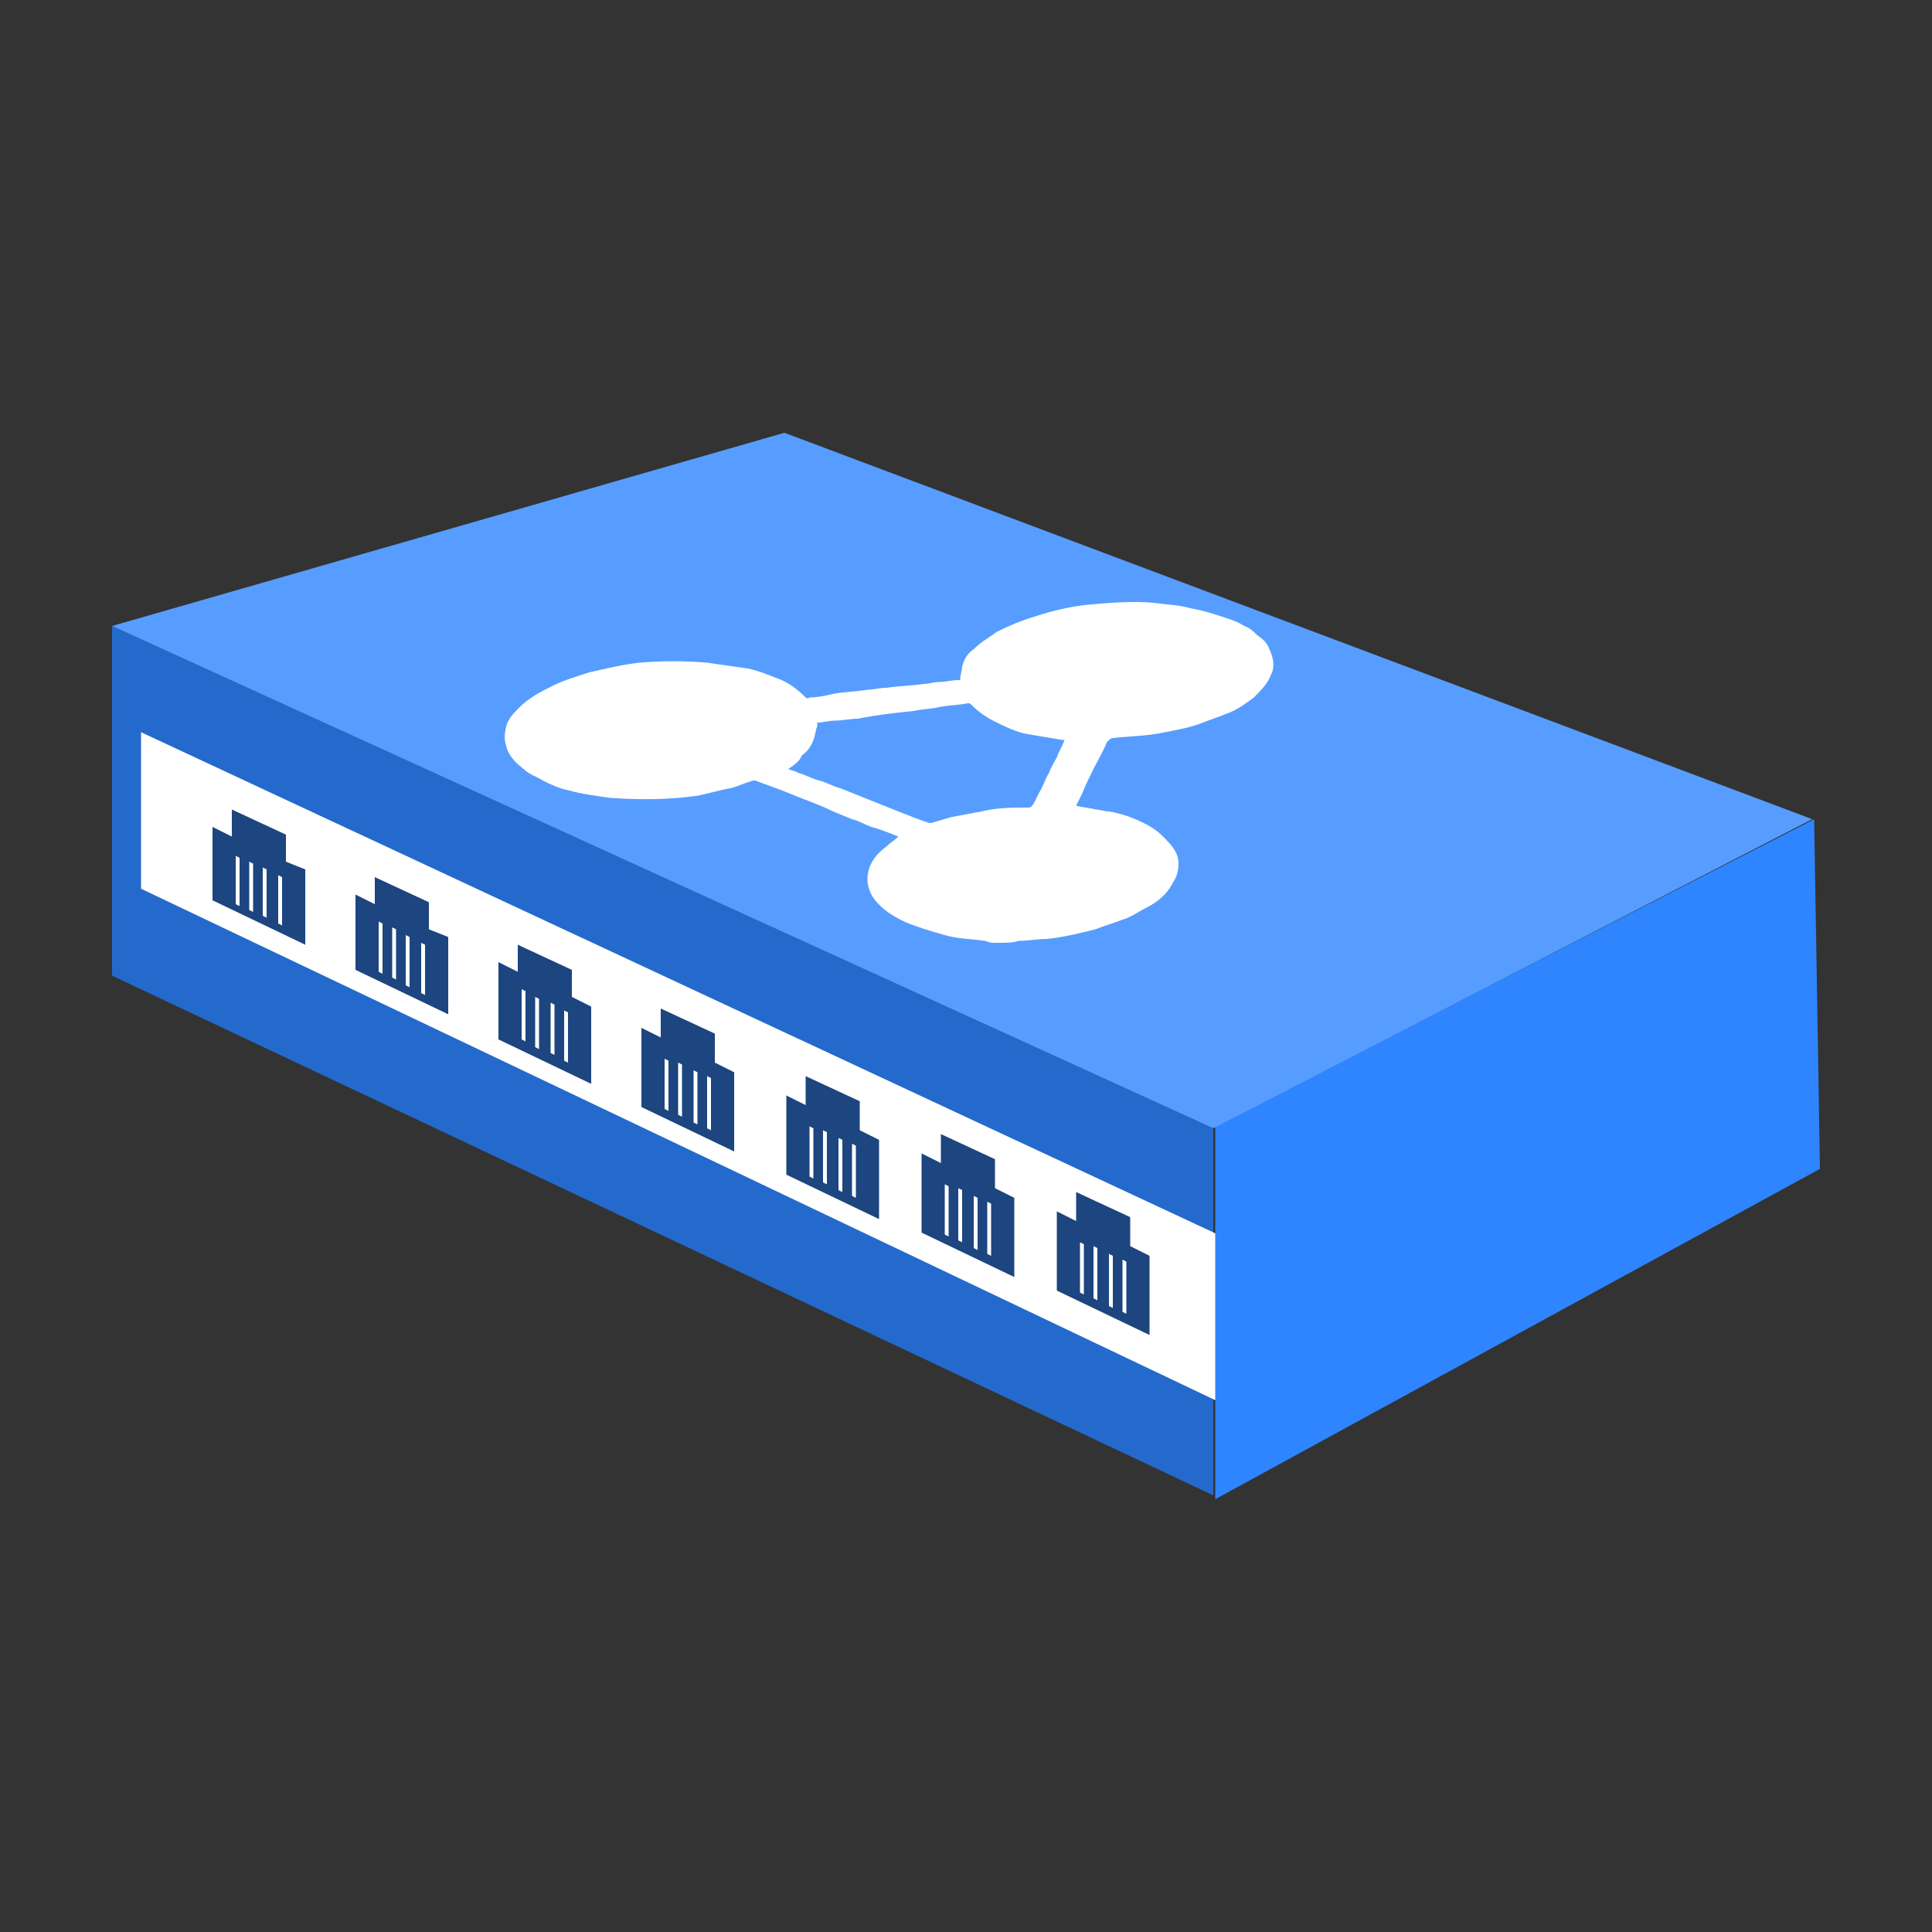 <?xml version="1.0" encoding="utf-8"?>
<!-- Generator: Adobe Illustrator 27.0.0, SVG Export Plug-In . SVG Version: 6.00 Build 0)  -->
<svg version="1.1" id="图层_1" xmlns="http://www.w3.org/2000/svg" xmlns:xlink="http://www.w3.org/1999/xlink" x="0px" y="0px"
	 viewBox="0 0 100 100" style="enable-background:new 0 0 100 100;" xml:space="preserve">
<rect x="0" y="0" width="100" height="100" fill="#333333" stroke="none"/>
<style type="text/css">
	.st0{fill:none;}
	.st1{fill:#246ACC;}
	.st2{fill:#FFFFFF;}
	.st3{fill:#2E85FF;}
	.st4{fill:#579DFF;}
	.st5{fill:#1D457F;}
</style>
	<g>
	<rect class="st0" width="100" height="100"/>
		<g>
		<g>
			<path class="st1" d="M5.8,50.5V32.4l57,26v19L5.8,50.5z"/>
			<path class="st2" d="M63.8,72.9L7.3,46v-8.1l56.6,26.4V72.9z M38.1,60.9"/>
			<path class="st3" d="M62.9,77.6l31.3-17.1l-0.3-18.1l-31,15.9V77.6z M62.9,77.6"/>
			<path class="st4" d="M5.8,32.4l57,26l31-16l-53.2-20L5.8,32.4z"/>
			<path class="st5" d="M14.8,44.6v-1.4L12,41.9v1.4l-1-0.5v3.8l4.8,2.3v-3.9L14.8,44.6z M14.8,44.6"/>
			<path class="st2" d="M12.2,46.8l0.2,0.1v-2.5l-0.2-0.1V46.8z M12.9,47.1l0.2,0.1v-2.5l-0.2-0.1V47.1z M13.6,47.4l0.2,0.1V45
				l-0.2-0.1V47.4z M14.4,45.3v2.5l0.2,0.1v-2.5L14.4,45.3z M14.4,45.3"/>
			<path class="st5" d="M22.2,48.1v-1.4l-2.8-1.3v1.4l-1-0.5v3.9l4.8,2.3v-4L22.2,48.1z M22.2,48.1"/>
			<path class="st2" d="M19.6,50.3l0.2,0.1v-2.6l-0.2-0.1V50.3z M20.3,50.6l0.2,0.1v-2.6l-0.2-0.1V50.6z M21,51l0.2,0.1v-2.6
				L21,48.4V51z M21.8,48.8v2.6l0.2,0.1v-2.6L21.8,48.8z M21.8,48.8"/>
			<path class="st5" d="M29.6,51.6v-1.4l-2.8-1.3v1.4l-1-0.5v4l4.8,2.3v-4L29.6,51.6z M29.6,51.6"/>
			<path class="st2" d="M27,53.8l0.2,0.1v-2.6L27,51.2V53.8z M27.7,54.2l0.2,0.1v-2.6l-0.2-0.1V54.2z M28.5,54.5l0.2,0.1V52
				l-0.2-0.1V54.5z M29.2,52.3v2.6l0.2,0.1v-2.6L29.2,52.3z M29.2,52.3"/>
			<path class="st5" d="M37,55v-1.5l-2.8-1.3v1.5l-1-0.5v4.1l4.8,2.3v-4.1L37,55z M37,55"/>
			<path class="st2" d="M34.4,57.4l0.2,0.1v-2.6l-0.2-0.1V57.4z M35.1,57.7l0.2,0.1v-2.7l-0.2-0.1V57.7z M35.9,58.1l0.2,0.1v-2.7
				l-0.2-0.1V58.1z M36.6,55.7v2.7l0.2,0.1v-2.7L36.6,55.7z M36.6,55.7"/>
			<path class="st5" d="M44.5,58.5v-1.5l-2.8-1.3v1.5l-1-0.5v4.1l4.8,2.3V59L44.5,58.5z M44.5,58.5"/>
			<path class="st2" d="M41.9,60.9l0.2,0.1v-2.6l-0.2-0.1V60.9z M42.6,61.2l0.2,0.1v-2.7l-0.2-0.1V61.2z M43.4,61.6l0.2,0.1V59
				l-0.2-0.1V61.6z M44.1,59.2v2.7l0.2,0.1v-2.7L44.1,59.2z M44.1,59.2"/>
			<path class="st5" d="M51.5,61.5v-1.5l-2.8-1.3v1.5l-1-0.5v4.1l4.8,2.3V62L51.5,61.5z M51.5,61.5"/>
			<path class="st2" d="M48.9,63.9l0.2,0.1v-2.6l-0.2-0.1V63.9z M49.6,64.2l0.2,0.1v-2.7l-0.2-0.1V64.2z M50.4,64.6l0.2,0.1V62
				l-0.2-0.1V64.6z M51.1,62.2v2.7l0.2,0.1v-2.7L51.1,62.2z M51.1,62.2"/>
			<path class="st5" d="M58.5,64.5v-1.5l-2.8-1.3v1.5l-1-0.5v4.1l4.8,2.3V65L58.5,64.5z M58.5,64.5"/>
			<path class="st2" d="M55.9,66.9l0.2,0.1v-2.6l-0.2-0.1V66.9z M56.6,67.2l0.2,0.1v-2.7l-0.2-0.1V67.2z M57.4,67.6l0.2,0.1V65
				l-0.2-0.1V67.6z M58.1,65.2v2.7l0.2,0.1v-2.7L58.1,65.2z M58.1,65.2"/>
		</g>
			<g>
			<path class="st2" d="M51.6,48.8c-0.2,0-0.4,0-0.6-0.1c-0.7-0.1-1.4-0.1-2.1-0.3c-0.7-0.2-1.4-0.4-2.1-0.7
				c-0.6-0.3-1.1-0.6-1.5-1.1c-0.4-0.5-0.5-1.1-0.3-1.7c0.2-0.5,0.5-0.8,0.9-1.1c0.2-0.2,0.4-0.3,0.6-0.5c-0.5-0.2-1-0.4-1.4-0.5
				c-0.3-0.1-0.6-0.3-1-0.4c-0.5-0.2-1-0.4-1.4-0.6c-0.7-0.3-1.3-0.5-2-0.8c-0.5-0.2-1.1-0.4-1.6-0.6c0,0-0.1,0-0.1,0
				c-0.4,0.1-0.8,0.3-1.2,0.4c-0.6,0.1-1.2,0.3-1.8,0.4c-1.5,0.2-2.9,0.2-4.4,0.1c-0.7-0.1-1.5-0.2-2.2-0.4
				c-0.5-0.1-0.9-0.3-1.3-0.5c-0.3-0.2-0.7-0.3-1-0.6c-0.4-0.3-0.8-0.7-0.9-1.2c-0.1-0.3-0.1-0.6,0-1c0.1-0.4,0.4-0.7,0.7-1
				c0.5-0.5,1.1-0.8,1.7-1.1c0.6-0.3,1.3-0.5,1.9-0.7c0.9-0.2,1.7-0.4,2.6-0.5c1.2-0.1,2.3-0.1,3.5,0c0.7,0.1,1.4,0.2,2.1,0.3
				c0.5,0.1,1,0.3,1.5,0.5c0.6,0.2,1.1,0.6,1.5,1c0,0,0.1,0.1,0.2,0c0.4,0,0.9-0.1,1.3-0.2c0.6-0.1,1.1-0.1,1.7-0.2
				c0.3,0,0.6-0.1,1-0.1c0.6-0.1,1.3-0.1,1.9-0.2c0.3,0,0.5-0.1,0.8-0.1c0.3,0,0.7-0.1,1-0.1c0,0,0.1,0,0.1,0c0-0.3,0.1-0.5,0.1-0.7
				c0.1-0.4,0.3-0.7,0.6-0.9c0.4-0.4,0.8-0.6,1.2-0.9c0.6-0.3,1.3-0.6,2-0.8c0.9-0.3,1.8-0.5,2.7-0.6c1.1-0.1,2.3-0.2,3.4-0.1
				c0.7,0.1,1.3,0.1,2,0.3c0.6,0.1,1.2,0.3,1.8,0.5c0.3,0.1,0.6,0.2,0.9,0.4c0.3,0.1,0.5,0.3,0.7,0.5c0.3,0.2,0.5,0.4,0.6,0.7
				c0.2,0.4,0.3,0.9,0.1,1.3c-0.2,0.5-0.5,0.8-0.9,1.2c-0.4,0.3-0.8,0.6-1.3,0.8c-0.5,0.2-1.1,0.4-1.6,0.6c-0.6,0.2-1.2,0.3-1.7,0.4
				c-0.9,0.2-1.8,0.2-2.7,0.3c-0.1,0-0.2,0.1-0.3,0.2c-0.2,0.5-0.5,1-0.7,1.4c-0.2,0.4-0.4,0.8-0.6,1.3c-0.1,0.2-0.2,0.4-0.3,0.6
				c0.3,0.1,0.7,0.1,1,0.2c0.2,0,0.5,0.1,0.7,0.1c0.6,0.1,1.2,0.3,1.8,0.6c0.4,0.2,0.7,0.4,1,0.7c0.4,0.4,0.8,0.8,0.8,1.4
				c0,0.4-0.1,0.7-0.3,1c-0.3,0.6-0.8,1-1.4,1.3c-0.4,0.2-0.8,0.5-1.2,0.6c-0.5,0.2-0.9,0.3-1.4,0.5c-0.8,0.2-1.6,0.4-2.5,0.5
				c-0.5,0-1,0.1-1.5,0.1c0,0,0,0,0,0C52.5,48.8,52,48.8,51.6,48.8z M40.8,39.8c0.2,0.1,0.4,0.1,0.5,0.2c0.4,0.1,0.7,0.3,1.1,0.4
				c0.4,0.1,0.7,0.3,1.1,0.4c0.5,0.2,1,0.4,1.5,0.6c0.5,0.2,1,0.4,1.5,0.6c0.5,0.2,1,0.4,1.6,0.6c0,0,0.1,0,0.1,0
				c0.3-0.1,0.7-0.2,1-0.3c0.5-0.1,1.1-0.2,1.6-0.3c0.8-0.2,1.6-0.2,2.4-0.2c0.2,0,0.2-0.1,0.3-0.2c0.1-0.2,0.2-0.4,0.3-0.6
				c0.2-0.3,0.3-0.7,0.5-1c0.1-0.3,0.3-0.6,0.4-0.8c0.1-0.3,0.3-0.6,0.4-0.9c0,0,0,0-0.1,0c-0.6-0.1-1.2-0.2-1.8-0.3
				c-0.6-0.1-1.2-0.4-1.8-0.7c-0.4-0.2-0.8-0.5-1.1-0.8c-0.1-0.1-0.1-0.1-0.2-0.1c-0.5,0.1-1,0.1-1.5,0.2c-0.4,0.1-0.9,0.1-1.3,0.2
				c-1,0.1-1.9,0.2-2.9,0.4c-0.4,0-0.8,0.1-1.2,0.1c-0.3,0-0.6,0.1-0.9,0.1c0,0.1,0,0.1,0,0.2c-0.1,0.2-0.1,0.5-0.2,0.7
				c-0.1,0.3-0.3,0.6-0.6,0.8C41.4,39.4,41.1,39.6,40.8,39.8z"/>
		</g>
	</g>
</g>
</svg>
